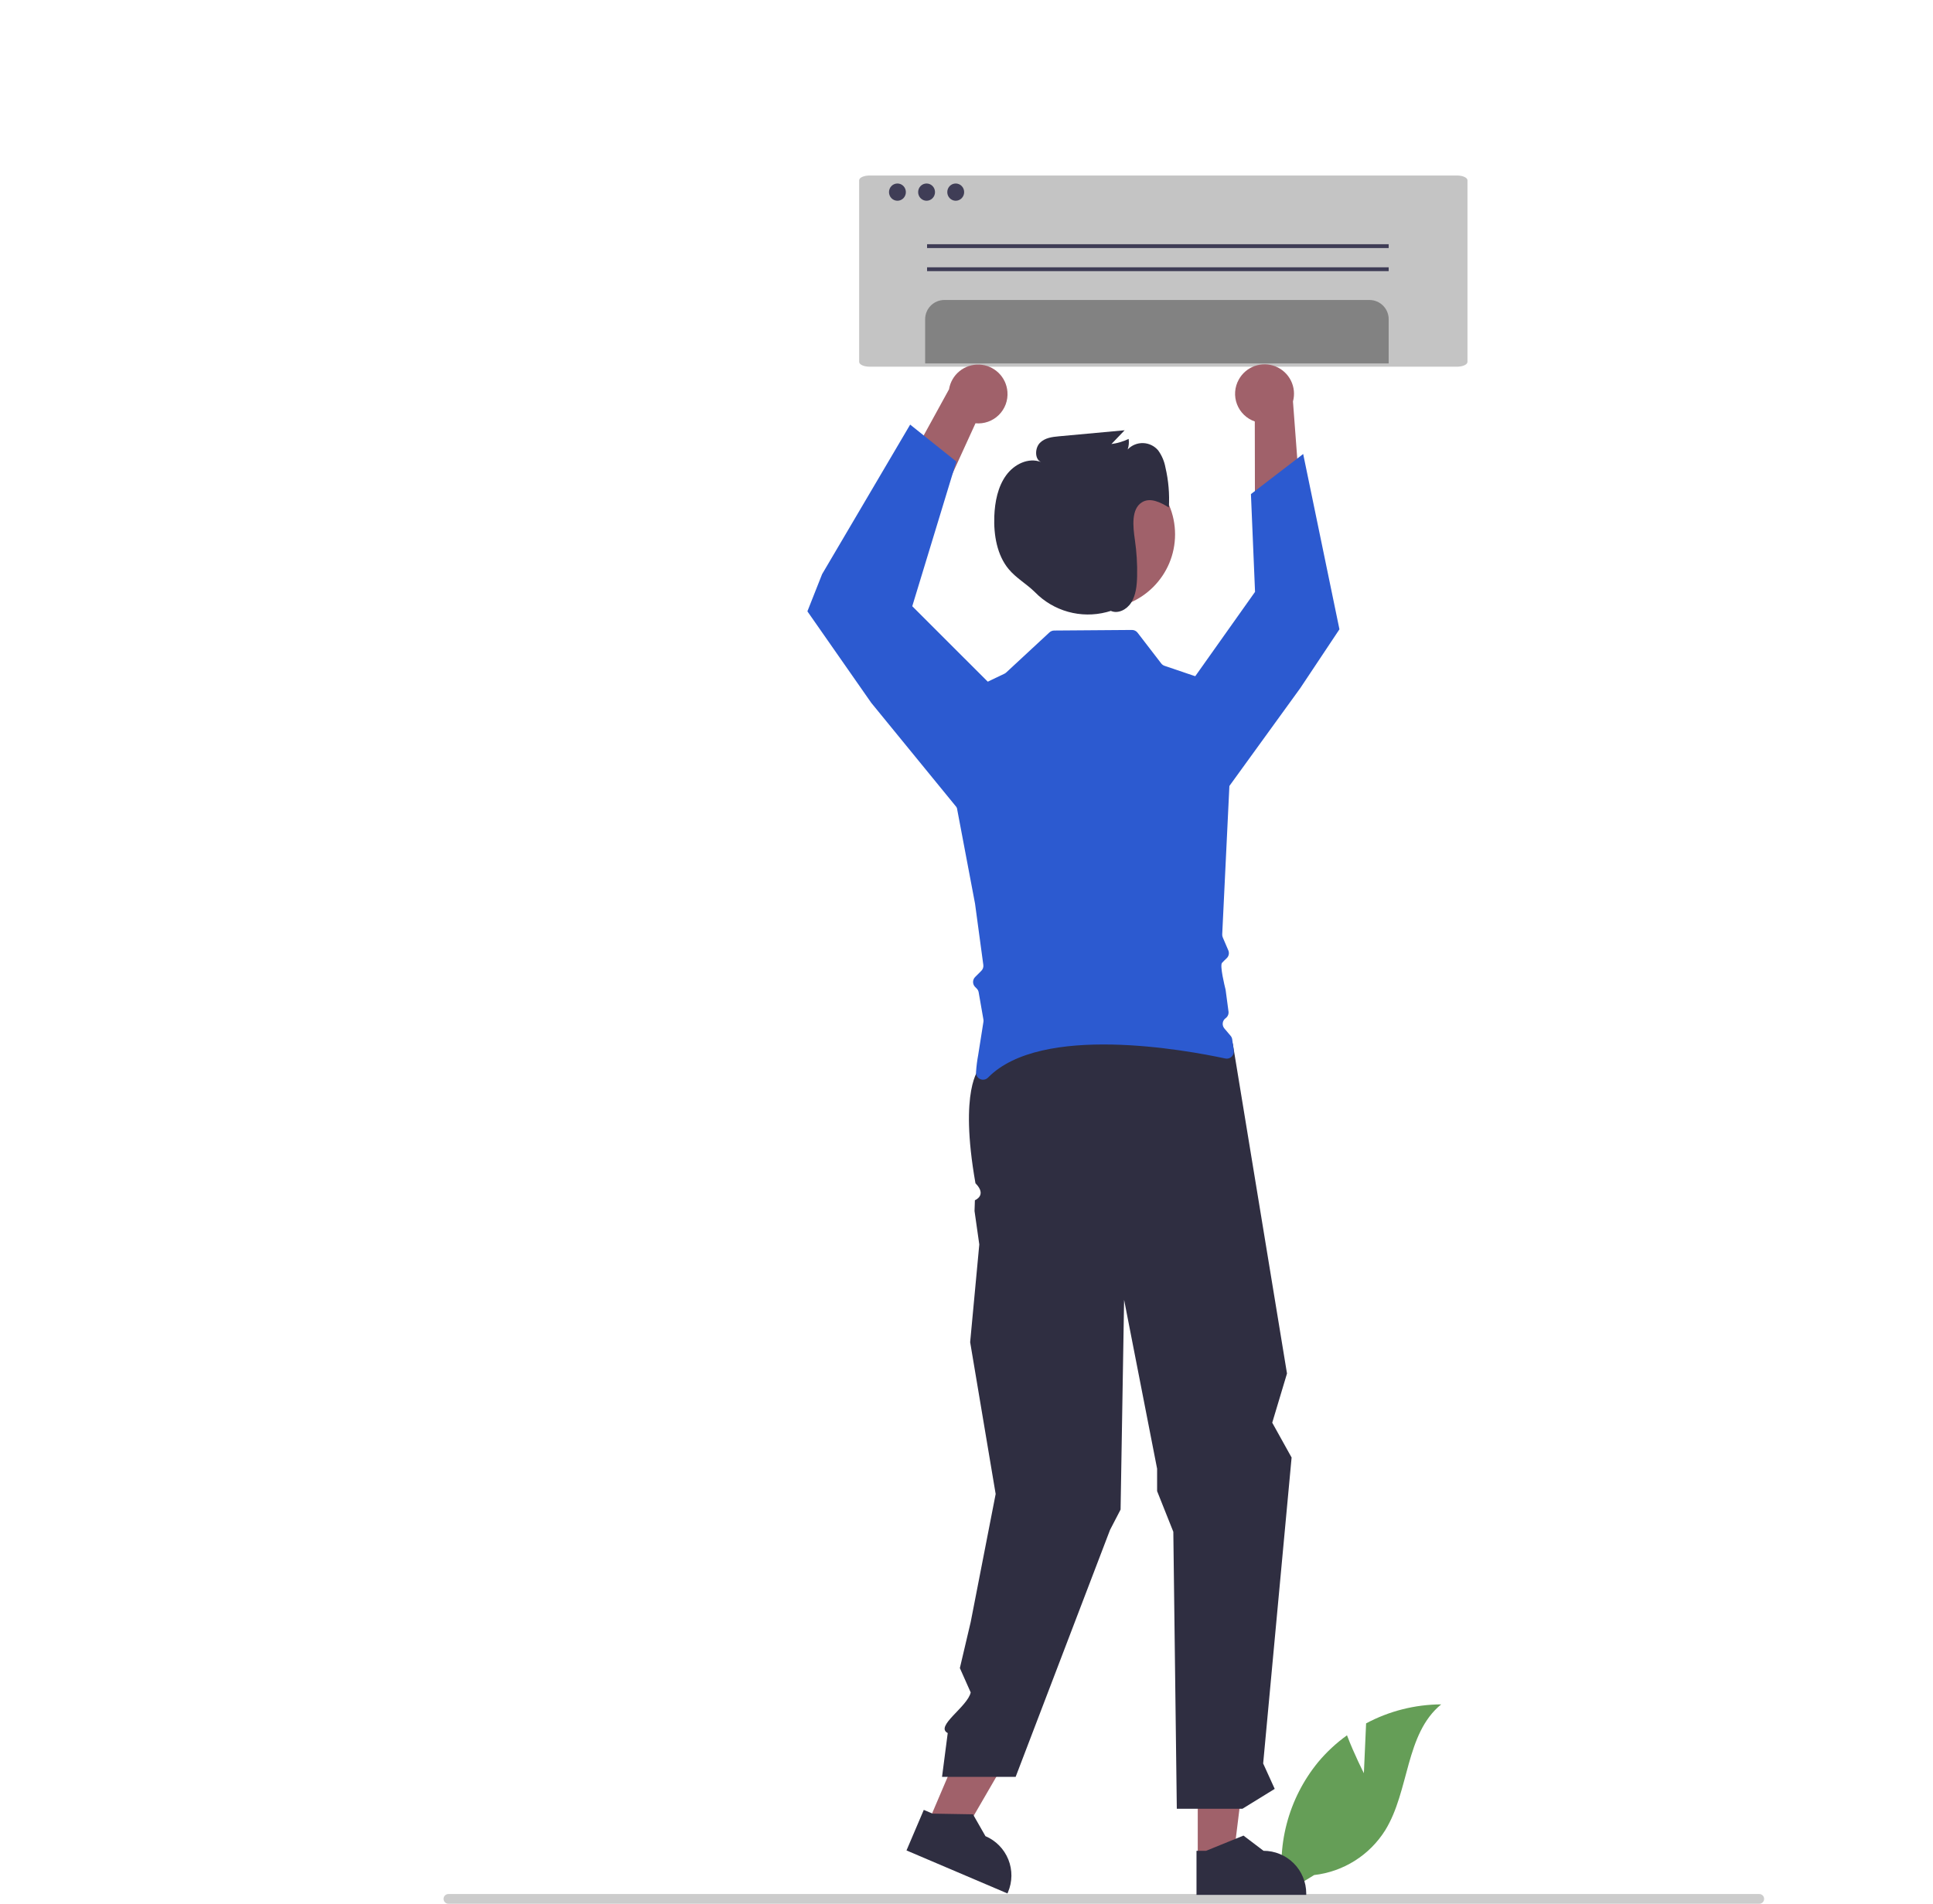 <svg id="technician" width="1005" height="990" viewBox="0 0 1005 990" fill="none" xmlns="http://www.w3.org/2000/svg">
                <g clip-path="url(#clip0_22_90)">
                <path d="M709.105 922.109L710.258 896.195C722.276 889.773 735.68 886.38 749.307 886.313C730.553 901.642 732.896 931.19 720.181 951.804C716.166 958.203 710.762 963.617 704.37 967.644C697.978 971.671 690.761 974.208 683.254 975.068L667.56 984.675C665.406 972.672 665.881 960.346 668.951 948.545C672.022 936.744 677.615 925.748 685.345 916.316C689.734 911.068 694.767 906.393 700.325 902.402C704.084 912.31 709.105 922.109 709.105 922.109Z" fill="#659e57"/>
                <path d="M917.196 987.468C917.197 987.801 917.132 988.131 917.005 988.438C916.878 988.746 916.692 989.025 916.456 989.261C916.221 989.496 915.941 989.682 915.634 989.809C915.326 989.936 914.996 990.001 914.664 990L233.133 990C232.462 990 231.818 989.733 231.343 989.259C230.868 988.784 230.601 988.14 230.601 987.468C230.601 986.797 230.868 986.153 231.343 985.679C231.818 985.204 232.462 984.937 233.133 984.937L914.664 984.937C914.996 984.936 915.326 985.001 915.634 985.128C915.941 985.255 916.221 985.441 916.456 985.676C916.692 985.911 916.878 986.191 917.005 986.499C917.132 986.806 917.197 987.136 917.196 987.468V987.468Z" fill="#CCCCCC"/>
                
                <path d="M757.576 91.269L452.076 91.269C450.647 91.27 449.277 91.534 448.268 92.001C447.258 92.468 446.691 93.101 446.691 93.761L446.691 188.199C446.694 188.859 447.262 189.491 448.271 189.957C449.281 190.423 450.649 190.685 452.076 190.687L757.576 190.687C759.004 190.685 760.372 190.423 761.381 189.957C762.391 189.491 762.959 188.858 762.961 188.199L762.961 93.761C762.961 93.101 762.394 92.468 761.385 92.001C760.375 91.533 759.005 91.27 757.576 91.269Z" fill="#C4C4C4"/>
                <path d="M466.592 104.391C469.014 104.391 470.978 102.384 470.978 99.908C470.978 97.432 469.014 95.425 466.592 95.425C464.169 95.425 462.205 97.432 462.205 99.908C462.205 102.384 464.169 104.391 466.592 104.391Z" fill="#3F3D56"/>
                <!-- right hand -->
                <path d="M481.744 104.391C484.166 104.391 486.13 102.384 486.13 99.908C486.13 97.432 484.166 95.425 481.744 95.425C479.321 95.425 477.357 97.432 477.357 99.908C477.357 102.384 479.321 104.391 481.744 104.391Z" fill="#3F3D56"/>
                
                <path d="M496.896 104.391C499.318 104.391 501.282 102.384 501.282 99.908C501.282 97.432 499.318 95.425 496.896 95.425C494.473 95.425 492.51 97.432 492.51 99.908C492.51 102.384 494.473 104.391 496.896 104.391Z" fill="#3F3D56"/>
                <path id="right-hand" d="M644.063 197.381C642.98 199.323 642.335 201.479 642.175 203.698C642.015 205.916 642.343 208.143 643.137 210.221C643.931 212.298 645.171 214.177 646.769 215.724C648.368 217.271 650.286 218.449 652.389 219.174L652.481 273.24L675.916 257.733L672.236 208.769C673.221 205.156 672.846 201.307 671.183 197.952C669.519 194.597 666.682 191.969 663.209 190.565C659.737 189.161 655.87 189.08 652.341 190.336C648.812 191.592 645.867 194.099 644.063 197.381V197.381Z" fill="#A0616A"/>
                <path d="M481.683 949.885L498.752 957.157L534.931 894.799L509.738 884.067L481.683 949.885Z" fill="#A0616A"/>
                <path d="M622.733 966.033L641.285 966.031L650.113 894.486L622.73 894.488L622.733 966.033Z" fill="#A0616A"/>
                <path d="M622.08 985.382L679.135 985.38L679.135 984.658C679.134 978.771 676.794 973.124 672.63 968.961C668.465 964.797 662.817 962.458 656.927 962.458L656.926 962.458L646.504 954.553L627.059 962.459L622.079 962.459L622.08 985.382Z" fill="#2F2E41"/>
                <path d="M471.303 962.272L523.791 984.633L524.074 983.969C526.383 978.553 526.445 972.441 524.247 966.978C522.048 961.516 517.769 957.15 512.352 954.842L512.35 954.841L505.863 943.484L484.874 943.135L480.293 941.184L471.303 962.272Z" fill="#2F2E41"/>
                <path d="M640.933 542.605L669.131 714.255L661.457 739.834L671.526 757.95L656.739 917.048L662.741 930.259L645.97 940.6L611.842 940.6L610.031 796.568L601.601 775.421L601.601 763.766L584.44 675.939L582.609 785.009L577.131 795.574L528.049 924.022L489.781 924.022L492.74 901.228C485.884 897.757 503.034 887.615 504.682 880.11L499.047 867.436L504.682 843.494L517.661 776.911L504.4 697.964L509.15 647.149L506.677 629.766L506.864 624.145C506.864 624.145 513.406 621.622 507.159 615.324C498.511 566.313 509.15 555.677 509.15 555.677L551.731 530.763L640.933 542.605Z" fill="#2F2E41"/>
                <!-- face -->
                
                <path id="left-arm" d="M523.778 203.724C523.96 205.941 523.654 208.171 522.881 210.257C522.109 212.342 520.888 214.233 519.305 215.796C517.722 217.359 515.815 218.556 513.719 219.303C511.624 220.049 509.39 220.327 507.175 220.118L484.705 269.296L469.793 245.482L493.417 202.432C494.016 198.736 495.951 195.388 498.855 193.022C501.758 190.656 505.429 189.438 509.172 189.597C512.914 189.756 516.468 191.282 519.16 193.886C521.852 196.49 523.495 199.99 523.778 203.724V203.724Z" fill="#A0616A"/>
                <path id="body" d="M489.976 365.744L522.212 350.35C522.544 350.191 522.851 349.983 523.121 349.733L545.623 328.867C546.291 328.248 547.167 327.9 548.078 327.893L588.517 327.591C589.081 327.587 589.638 327.713 590.145 327.96C590.651 328.207 591.094 328.568 591.438 329.015L603.745 345.01C604.184 345.581 604.782 346.009 605.464 346.241L639.004 357.63C639.755 357.885 640.402 358.377 640.848 359.033C641.294 359.688 641.514 360.47 641.476 361.262L635.451 485.876C635.424 486.429 635.524 486.981 635.742 487.49L638.623 494.21C638.917 494.895 638.995 495.654 638.845 496.384C638.694 497.114 638.323 497.78 637.782 498.292C636.927 499.101 635.967 500.035 635.347 500.721C634.1 502.099 636.76 512.893 637.157 514.467C637.19 514.599 637.216 514.733 637.234 514.868L638.722 526.028C638.81 526.685 638.717 527.353 638.453 527.961C638.189 528.569 637.765 529.094 637.226 529.48V529.48C636.815 529.773 636.47 530.148 636.212 530.581C635.954 531.015 635.788 531.497 635.726 531.997C635.663 532.498 635.705 533.006 635.849 533.49C635.993 533.973 636.236 534.421 636.562 534.806L639.824 538.659C640.276 539.192 640.564 539.843 640.657 540.535L641.438 546.395C641.517 546.975 641.455 547.564 641.257 548.115C641.06 548.665 640.732 549.16 640.303 549.557C639.874 549.954 639.356 550.243 638.792 550.398C638.228 550.552 637.635 550.569 637.063 550.447C616.8 546.078 541.385 532.17 513.723 560.35C513.2 560.893 512.523 561.26 511.783 561.403C511.043 561.545 510.277 561.455 509.59 561.145C508.904 560.835 508.33 560.321 507.947 559.672C507.565 559.023 507.393 558.272 507.454 557.521C507.655 554.479 508.039 551.452 508.604 548.456L511.305 531.363C511.367 530.966 511.364 530.562 511.295 530.166L508.825 516.02C508.696 515.28 508.341 514.598 507.81 514.067L506.981 513.238C506.642 512.9 506.373 512.497 506.19 512.055C506.007 511.612 505.912 511.137 505.912 510.658C505.912 510.179 506.007 509.704 506.19 509.262C506.373 508.819 506.642 508.417 506.981 508.078L510.21 504.85C510.607 504.453 510.907 503.969 511.087 503.437C511.267 502.905 511.321 502.338 511.246 501.781L506.957 470.046C506.948 469.982 506.938 469.919 506.926 469.856L487.963 369.715C487.813 368.924 487.929 368.105 488.293 367.387C488.658 366.669 489.249 366.091 489.976 365.744Z" fill="#2C5AD0"/>
                <path d="M562.37 314.658C562.205 314.294 562.04 313.929 561.876 313.563C561.939 313.565 562.002 313.574 562.065 313.576L562.37 314.658Z" fill="#2F2E41"/>
                <!-- right arm sleve-->
                <path id="right-arm" d="M635.826 413.355L676.052 357.813L696.401 327.256L677.542 236.085L650.381 256.944L652.518 307.783L616.158 359.084L635.826 413.355Z" fill="#2C5AD0"/>
                <!-- hair -->
                <path id="face" d="M572.263 316.551C593.622 316.551 610.936 299.241 610.936 277.889C610.936 256.537 593.622 239.227 572.263 239.227C550.905 239.227 533.591 256.537 533.591 277.889C533.591 299.241 550.905 316.551 572.263 316.551Z" fill="#A0616A"/>
                <path id="hair" d="M605.933 243.101C605.354 239.889 604.06 236.849 602.147 234.205C601.183 233.059 599.989 232.13 598.641 231.478C597.294 230.826 595.824 230.465 594.327 230.42C592.831 230.375 591.342 230.645 589.957 231.214C588.572 231.783 587.324 232.638 586.292 233.723C586.897 231.966 587.072 230.089 586.805 228.25C583.981 229.604 580.959 230.503 577.854 230.912L584.716 223.749L550.556 226.886C547.03 227.21 543.218 227.669 540.629 230.346C538.04 233.024 537.896 238.739 541.168 240.232C534.72 237.804 527.316 241.328 523.062 247.232C518.808 253.135 517.241 260.923 516.954 268.477C516.581 278.273 518.407 288.702 524.388 295.915C528.3 300.631 533.633 303.572 537.961 307.815C538.004 307.857 538.048 307.9 538.091 307.943C542.831 312.804 548.774 316.324 555.316 318.145C561.857 319.967 568.765 320.026 575.336 318.315C576.074 318.112 576.807 317.887 577.544 317.677C581.225 319.342 585.81 317.066 588.134 313.365C590.612 309.419 591.101 304.369 591.206 299.559C591.343 293.268 590.955 286.977 590.047 280.751C589.022 273.74 588.099 264.761 593.653 261.24C597.978 258.498 603.351 261.203 607.704 263.888C608.122 256.91 607.525 249.908 605.933 243.101Z" fill="#2F2E41"/>
                <path id="left-arm" d="M523.468 422.079L497.7 420.221L452.977 365.481L419.78 317.91L427.426 298.573L473.212 220.802L497.21 240.021L474.3 315.25L519.715 360.653L523.468 422.079Z" fill="#2C5AD0"/>
                <line x1="482" y1="128" x2="722" y2="128" stroke="#3F3D56" stroke-width="2"/>
                <line x1="482" y1="140" x2="722" y2="140" stroke="#3F3D56" stroke-width="2"/>
                <path d="M481 166C481 160.477 485.477 156 491 156H712C717.523 156 722 160.477 722 166V189H481V166Z" fill="#828282"/>
                </g>
                <defs>
                <clipPath id="clip0_22_90">
                <rect width="1165" height="990" fill="white"/>
                </clipPath>
                </defs>
                </svg>